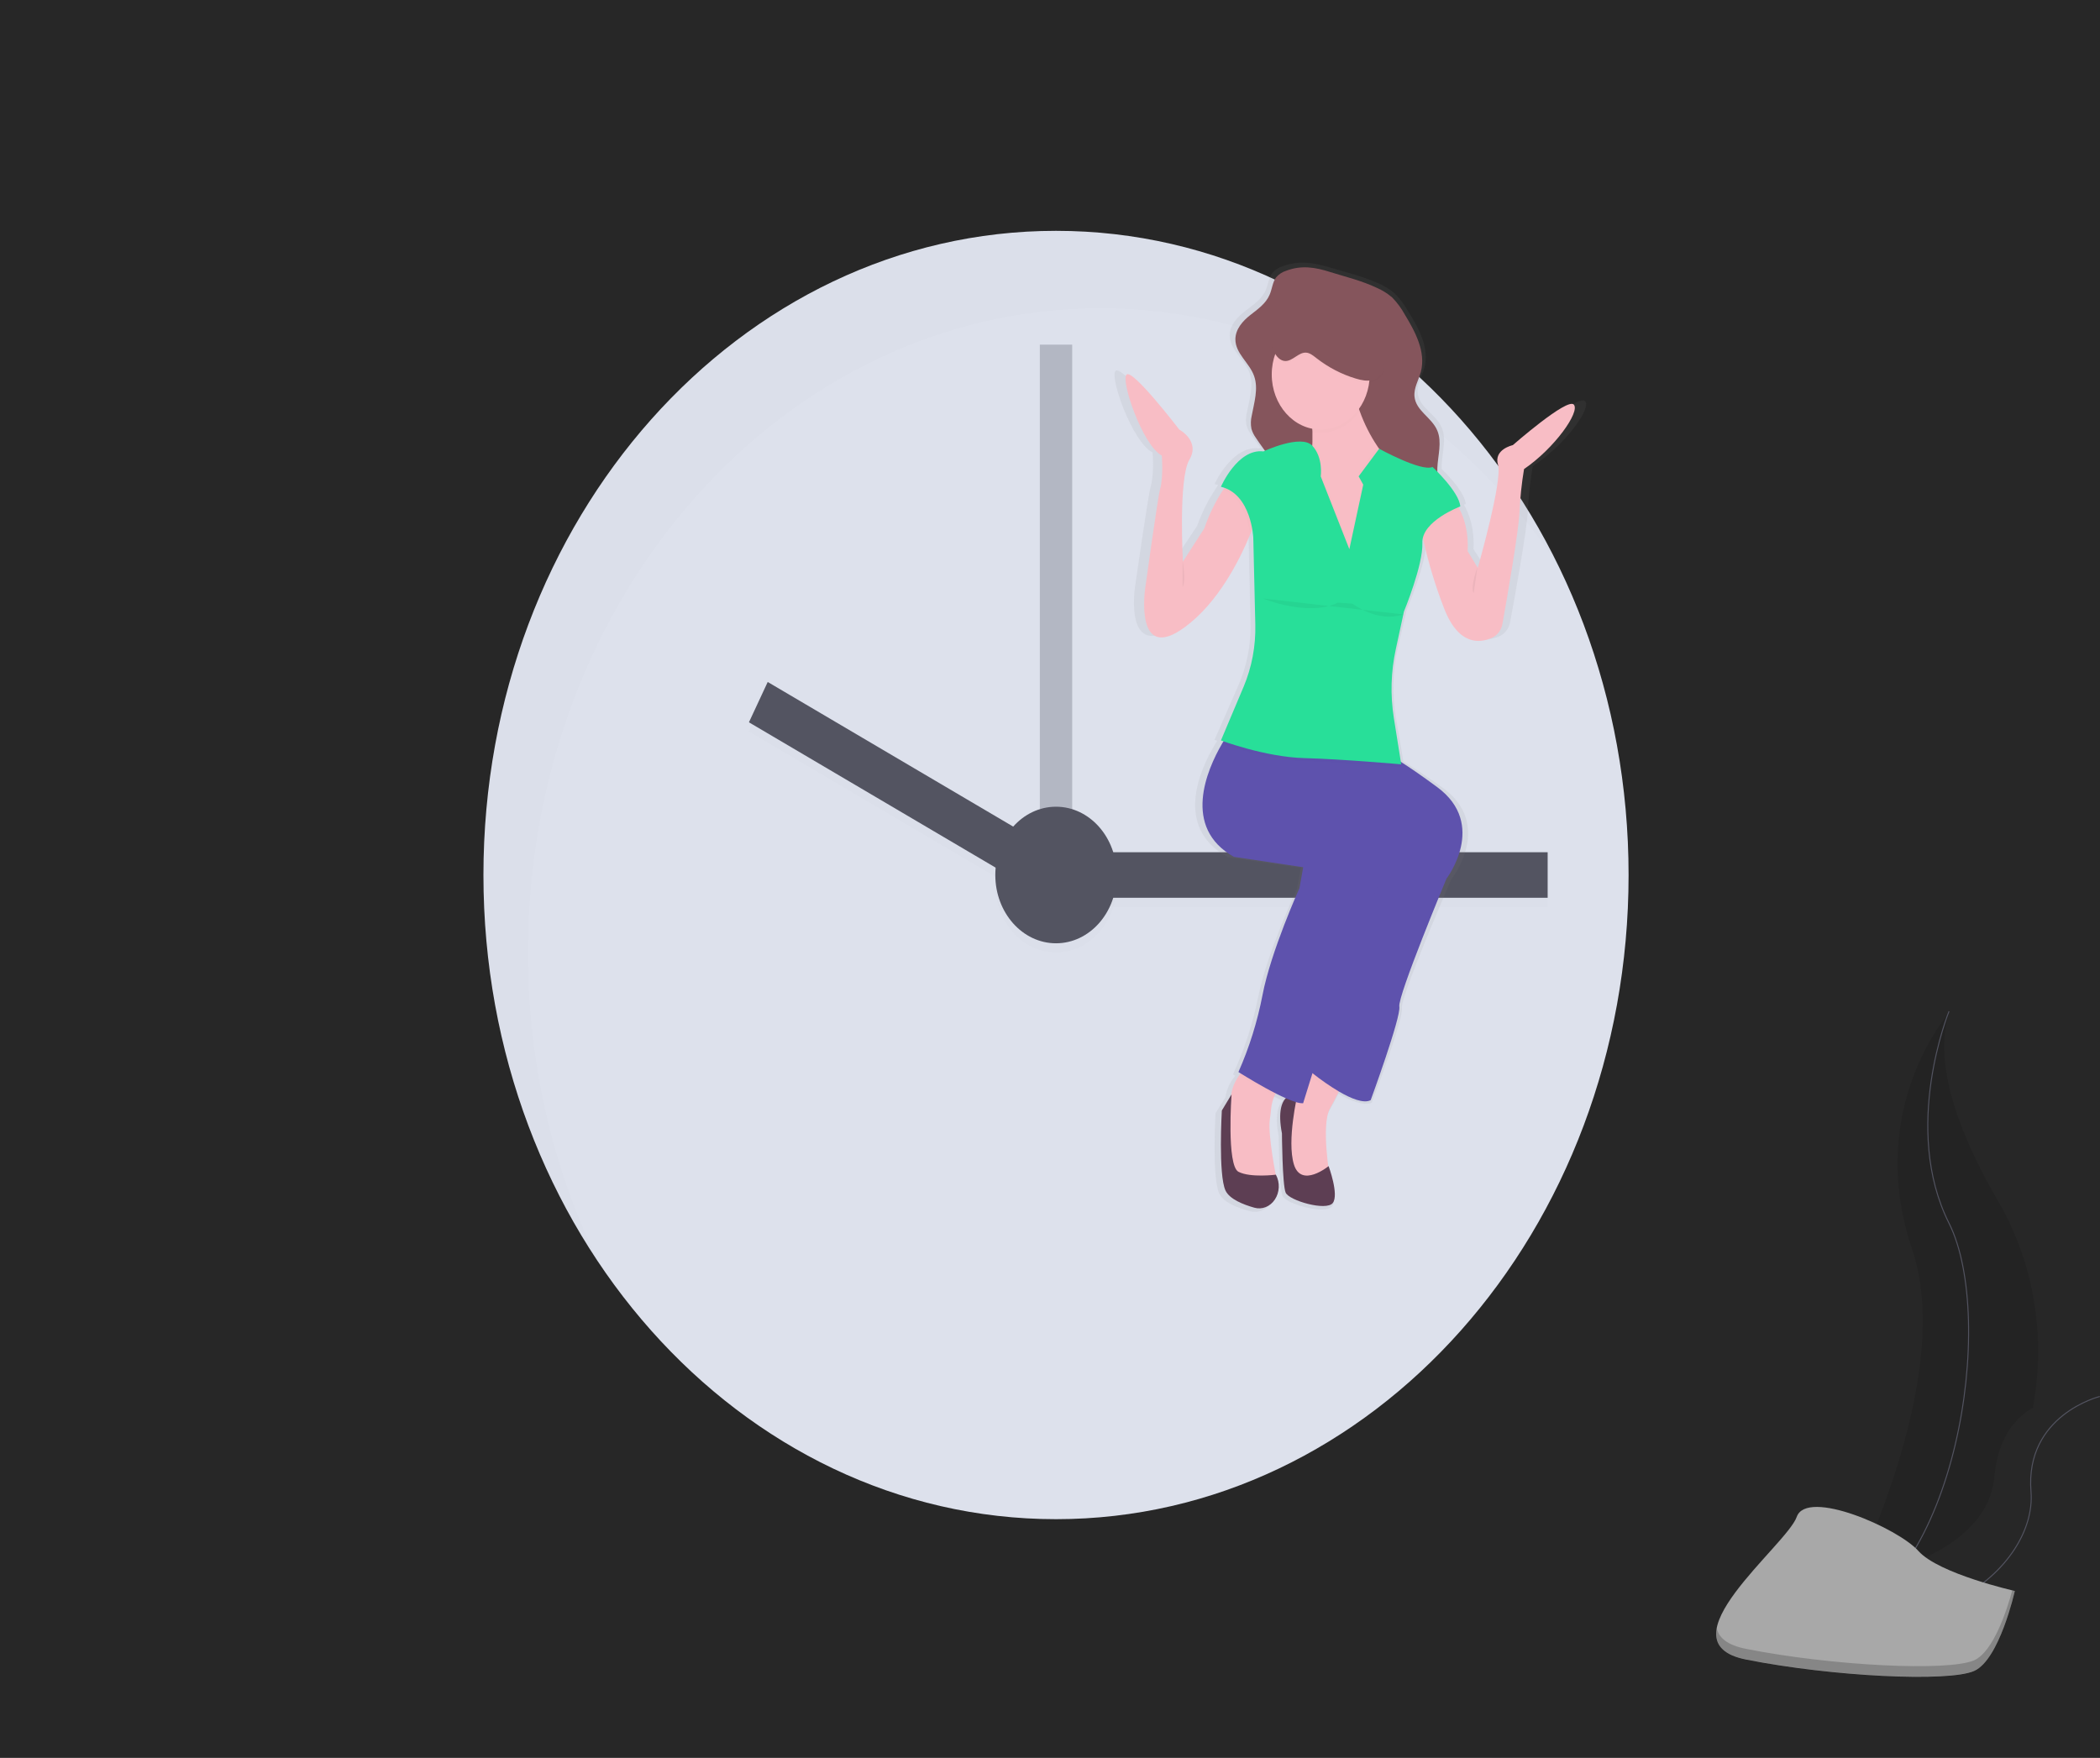 <svg width="2094" height="1753" viewBox="0 0 2094 1753" fill="none" xmlns="http://www.w3.org/2000/svg">
<g clip-path="url(#clip0)">
<path opacity="0.1" d="M210.622 175.528C197.589 181.611 184.213 189.419 177.051 203.107C169.466 217.566 170.374 235.521 171.786 252.249C184.092 397.34 216.513 551.646 160.528 683.071C133.353 746.832 87.9 797.927 51.747 855.831C15.594 913.736 -11.702 986.031 5.083 1054.15C25.581 1137.39 102.083 1183.53 153.649 1247.59C187.401 1289.47 211.066 1340.36 242.558 1384.42C274.051 1428.47 317.204 1467.29 367.479 1469.88C439.785 1473.62 498.614 1403.37 569.507 1387.09C642.136 1370.43 715.269 1412.84 774.158 1463.59C833.048 1514.34 886.611 1575.83 955.225 1607.52C1031 1642.55 1116.42 1637.19 1196.19 1658.23C1268.82 1677.41 1335.68 1718.2 1407.78 1739.95C1479.89 1761.69 1564.4 1760.38 1620.26 1704.83C1693.07 1632.2 1687.34 1502.81 1733.84 1406.73C1777.04 1317.46 1861.59 1264.16 1918.5 1185.24C2020.91 1043.19 2017.56 826.073 1930.61 671.586C1843.65 517.098 1686.15 423.557 1525.1 399.201C1452.47 388.237 1377.68 389.736 1307.86 364.79C1120.96 298.055 1009.74 58.947 818.926 9.191C697.636 -22.382 579.675 32.299 476.361 99.6C386.685 158.027 303.949 131.969 210.622 175.528Z" fill="#272727"/>
<path d="M392.759 644.258C392.759 644.258 323.903 717.371 250.003 719.55C218.971 720.245 188.976 732.248 164.524 753.757C152.965 764.037 142.268 775.487 132.567 787.964" stroke="#535461" stroke-width="2" stroke-miterlimit="10"/>
<path d="M85.964 789.757C95.89 784.082 133.778 787.85 133.778 787.85C133.778 787.85 114.128 824.509 104.202 830.183C101.824 831.769 99.183 832.788 96.441 833.177C93.7 833.567 90.916 833.319 88.263 832.448C85.61 831.577 83.145 830.102 81.019 828.115C78.894 826.128 77.154 823.67 75.908 820.895C74.661 818.12 73.935 815.086 73.774 811.983C73.612 808.879 74.02 805.77 74.97 802.851C75.921 799.931 77.394 797.263 79.299 795.01C81.204 792.758 83.5 790.97 86.045 789.757H85.964Z" fill="#272727"/>
<path d="M125.849 724.952C136.925 726.269 166.904 752.599 166.904 752.599C166.904 752.599 132.607 771.348 121.633 770.054C116.498 769.181 111.86 766.115 108.684 761.492C105.508 756.869 104.039 751.047 104.583 745.236C105.126 739.425 107.64 734.074 111.601 730.296C115.562 726.518 120.665 724.604 125.849 724.952V724.952Z" fill="#272727"/>
<path d="M220.427 672.722C229.385 680.145 243.467 719.913 243.467 719.913C243.467 719.913 205.518 716.667 196.561 709.267C192.524 705.597 189.899 700.317 189.232 694.526C188.566 688.734 189.909 682.877 192.982 678.17C196.055 673.464 200.623 670.272 205.734 669.258C210.846 668.243 216.108 669.484 220.427 672.722V672.722Z" fill="#272727"/>
<path d="M299.895 651.363C309.841 656.969 329.693 693.492 329.693 693.492C329.693 693.492 291.805 697.509 281.859 691.903C279.35 690.67 277.089 688.875 275.216 686.628C273.343 684.38 271.896 681.727 270.964 678.831C270.031 675.934 269.633 672.854 269.792 669.778C269.952 666.702 270.666 663.695 271.892 660.94C273.117 658.185 274.829 655.74 276.922 653.753C279.014 651.766 281.445 650.279 284.065 649.383C286.685 648.487 289.439 648.201 292.161 648.541C294.882 648.881 297.514 649.841 299.895 651.363V651.363Z" fill="#272727"/>
<path d="M187.987 793.933C191.295 781.971 181.612 740.569 181.612 740.569C181.612 740.569 152.802 768.534 149.494 780.496C148.561 783.383 148.159 786.453 148.313 789.52C148.466 792.587 149.171 795.587 150.384 798.339C151.598 801.09 153.296 803.536 155.374 805.528C157.453 807.52 159.869 809.016 162.477 809.926C165.085 810.836 167.829 811.142 170.545 810.824C173.26 810.506 175.89 809.571 178.275 808.075C180.66 806.58 182.751 804.556 184.42 802.125C186.089 799.694 187.303 796.907 187.987 793.933V793.933Z" fill="#272727"/>
<path d="M280.649 767.535C280.649 755.005 260.373 718.778 260.373 718.778C260.373 718.778 240.32 755.096 240.34 767.671C240.356 773.691 242.497 779.457 246.292 783.701C250.086 787.946 255.224 790.32 260.575 790.302C265.925 790.284 271.051 787.875 274.823 783.605C278.595 779.336 280.705 773.555 280.689 767.535H280.649Z" fill="#272727"/>
<path d="M367.581 728.13C369.437 715.782 354.911 676.218 354.911 676.218C354.911 676.218 329.673 708.268 327.837 720.617C327.217 726.41 328.604 732.249 331.709 736.922C334.814 741.595 339.4 744.744 344.514 745.713C349.628 746.683 354.878 745.4 359.173 742.13C363.468 738.86 366.479 733.854 367.581 728.153V728.13Z" fill="#272727"/>
<path d="M482.233 450.638C482.233 450.638 399.295 399.384 374.642 320.869C364.513 287.853 345.137 259.426 319.424 239.857C307.154 230.671 294.161 222.769 280.608 216.251" stroke="#535461" stroke-width="2" stroke-miterlimit="10"/>
<path d="M264.872 166.881C272.72 175.756 281.173 217.499 281.173 217.499C281.173 217.499 244.133 207.739 236.285 198.841C232.819 194.511 230.966 188.847 231.11 183.022C231.254 177.197 233.383 171.657 237.057 167.55C240.73 163.443 245.667 161.083 250.845 160.958C256.023 160.834 261.045 162.954 264.872 166.881V166.881Z" fill="#272727"/>
<path d="M331.953 189.648C334.252 201.905 321.199 242.105 321.199 242.105C321.199 242.105 294.831 211.257 292.531 198.977C291.849 196.007 291.708 192.913 292.118 189.88C292.528 186.847 293.48 183.94 294.917 181.332C296.354 178.725 298.245 176.473 300.477 174.711C302.709 172.95 305.235 171.715 307.903 171.083C310.571 170.45 313.325 170.433 315.999 171.031C318.673 171.629 321.212 172.831 323.461 174.564C325.711 176.297 327.625 178.526 329.088 181.114C330.551 183.703 331.532 186.598 331.973 189.625L331.953 189.648Z" fill="#272727"/>
<path d="M405.186 274.972C401.676 286.844 372.362 314.15 372.362 314.15C372.362 314.15 363.445 272.544 366.955 260.649C368.644 254.93 372.282 250.2 377.07 247.499C381.858 244.798 387.403 244.348 392.486 246.247C397.569 248.146 401.774 252.24 404.174 257.627C406.575 263.014 406.975 269.253 405.287 274.972H405.186Z" fill="#272727"/>
<path d="M447.714 353.396C446.04 365.767 421.245 398.249 421.245 398.249C421.245 398.249 406.195 358.935 407.869 346.564C408.148 343.507 408.976 340.545 410.303 337.859C411.63 335.172 413.427 332.817 415.587 330.935C417.747 329.053 420.224 327.685 422.868 326.912C425.512 326.14 428.268 325.98 430.968 326.441C433.669 326.903 436.258 327.977 438.579 329.597C440.9 331.218 442.904 333.353 444.47 335.871C446.035 338.389 447.13 341.239 447.688 344.248C448.246 347.256 448.255 350.361 447.714 353.374V353.396Z" fill="#272727"/>
<path d="M292.693 277.401C303.829 277.265 335.866 254.158 335.866 254.158C335.866 254.158 303.365 231.913 292.229 232.049C286.878 232.118 281.771 234.576 278.031 238.882C274.291 243.188 272.225 248.989 272.286 255.009C272.348 261.029 274.532 266.775 278.359 270.983C282.186 275.191 287.342 277.516 292.693 277.447V277.401Z" fill="#272727"/>
<path d="M343.452 368.514C354.024 364.632 378.455 331.81 378.455 331.81C378.455 331.81 341.515 321.527 330.944 325.409C328.335 326.247 325.903 327.668 323.794 329.587C321.684 331.506 319.941 333.885 318.667 336.58C317.394 339.275 316.616 342.231 316.381 345.272C316.147 348.313 316.459 351.376 317.301 354.278C318.143 357.179 319.496 359.86 321.279 362.16C323.063 364.46 325.241 366.332 327.682 367.663C330.123 368.994 332.778 369.757 335.488 369.907C338.198 370.058 340.906 369.591 343.452 368.537V368.514Z" fill="#272727"/>
<path d="M403.572 449.457C414.588 447.642 443.599 419.949 443.599 419.949C443.599 419.949 408.737 402.789 397.742 404.605C395.034 404.919 392.41 405.846 390.029 407.331C387.648 408.816 385.559 410.828 383.888 413.245C382.216 415.662 380.996 418.435 380.302 421.397C379.608 424.359 379.454 427.448 379.849 430.478C380.244 433.509 381.18 436.418 382.601 439.03C384.022 441.643 385.898 443.905 388.116 445.681C390.335 447.456 392.849 448.708 395.509 449.361C398.169 450.014 400.918 450.054 403.592 449.48L403.572 449.457Z" fill="#272727"/>
<path d="M1052.99 1694.26C1456.34 1694.26 1783.31 1326.37 1783.31 872.562C1783.31 418.753 1456.34 50.868 1052.99 50.868C649.647 50.868 322.672 418.753 322.672 872.562C322.672 1326.37 649.647 1694.26 1052.99 1694.26Z" fill="url(#paint0_linear)"/>
<path d="M1398.1 3248.19C2554.65 3248.19 3492.22 2370.65 3492.22 1288.15C3492.22 205.655 2554.65 -671.882 1398.1 -671.882C241.547 -671.882 -696.023 205.655 -696.023 1288.15C-696.023 2370.65 241.547 3248.19 1398.1 3248.19Z" fill="#272727"/>
<path d="M1052.99 1514.94C1368.31 1514.94 1623.93 1227.34 1623.93 872.562C1623.93 517.788 1368.31 230.188 1052.99 230.188C737.67 230.188 482.051 517.788 482.051 872.562C482.051 1227.34 737.67 1514.94 1052.99 1514.94Z" fill="#DDE1EC"/>
<path opacity="0.3" d="M1069.13 343.682H1036.85V911.15H1069.13V343.682Z" fill="#535461"/>
<g opacity="0.1">
<path opacity="0.1" d="M1543.23 858.943H1087.29V904.34H1543.23V858.943Z" fill="black"/>
<path opacity="0.1" d="M765.386 689.097L746.668 729.314L1033.55 898.346L1052.27 858.129L765.386 689.097Z" fill="black"/>
<path opacity="0.1" d="M1052.99 949.738C1086.42 949.738 1113.52 919.25 1113.52 881.641C1113.52 844.033 1086.42 813.545 1052.99 813.545C1019.57 813.545 992.468 844.033 992.468 881.641C992.468 919.25 1019.57 949.738 1052.99 949.738Z" fill="black"/>
</g>
<path d="M1543.23 849.863H1087.29V895.26H1543.23V849.863Z" fill="#535461"/>
<path d="M1052.4 849.102L765.519 680.07L746.8 720.287L1033.69 889.319L1052.4 849.102Z" fill="#535461"/>
<path d="M1052.99 940.658C1086.42 940.658 1113.52 910.17 1113.52 872.562C1113.52 834.953 1086.42 804.466 1052.99 804.466C1019.57 804.466 992.468 834.953 992.468 872.562C992.468 910.17 1019.57 940.658 1052.99 940.658Z" fill="#535461"/>
<g opacity="0.1">
<path opacity="0.1" d="M526.395 949.738C526.395 594.956 782.007 307.364 1097.34 307.364C1185.84 307.275 1273.15 330.375 1352.34 374.832C1431.54 419.289 1500.44 483.882 1553.6 563.496C1456.44 364.837 1268.82 230.188 1052.95 230.188C737.623 230.188 482.011 517.781 482.011 872.562C481.826 1011.94 522.113 1147.56 596.744 1258.8C550.461 1164.12 526.259 1057.79 526.395 949.738V949.738Z" fill="black"/>
</g>
<path d="M1580.52 400.02C1573.74 392.688 1516.68 440.877 1516.68 440.877C1516.68 440.877 1496.37 445.054 1501.21 460.739C1506.05 476.424 1479.93 564.268 1479.93 564.268L1469.29 547.539C1470.32 527.904 1465.52 513.99 1460.84 505.319C1460.46 504.615 1460.07 503.934 1459.69 503.299L1461.55 502.572C1460.84 491.859 1445.61 475.538 1437.52 467.548C1437.52 466.391 1437.52 465.279 1437.52 464.098C1438.02 451.296 1442.58 437.79 1437.52 426.191C1431.79 412.958 1415.02 406.307 1413.61 391.78C1412.77 383.109 1417.97 375.278 1420.27 366.925C1425.76 346.95 1414.36 326.567 1403.46 309.361C1399.77 302.91 1395.28 297.086 1390.13 292.065C1385.22 288.025 1379.83 284.785 1374.11 282.44C1358.15 275.177 1341.83 271.522 1325.37 266.551C1309.57 261.83 1295.01 259.583 1278.97 265.507C1275.16 266.662 1271.69 268.906 1268.88 272.022C1265.07 276.834 1264.56 283.689 1262.06 289.431C1258.03 298.67 1249.33 304.186 1241.64 310.11C1233.96 316.034 1226.25 324.161 1226.21 334.375C1226.21 348.879 1240.94 358.004 1245.86 371.51C1250.46 384.085 1245.86 398.09 1243.3 411.346C1242.23 415.631 1242.12 420.148 1243 424.489C1244.01 427.724 1245.54 430.724 1247.52 433.341C1250.56 437.881 1253.83 442.103 1257.08 446.416L1255.58 447.074C1228.51 443.942 1211.1 482.62 1211.1 482.62C1212.35 482.915 1213.54 483.256 1214.71 483.642L1213.56 485.322C1205.38 497.276 1198.69 510.435 1193.69 524.431L1171.5 557.889C1171.5 557.889 1166.66 474.222 1178.28 455.405C1189.9 436.587 1167.64 425.079 1167.64 425.079C1167.64 425.079 1119.22 364.428 1112.51 369.649C1105.79 374.869 1128.95 440.764 1149.26 451.228C1149.26 451.228 1151.28 472.134 1147.25 485.73C1144.81 494.333 1131.77 585.082 1131.77 585.082C1131.77 585.082 1120.17 661.418 1173.37 623.67C1207.93 599.201 1230.27 557.072 1241.64 530.605C1242.44 528.744 1243.18 526.966 1243.88 525.271C1244.41 528.078 1244.77 530.922 1244.95 533.783L1246.97 621.241C1247.48 642.874 1243.28 664.319 1234.74 683.708L1211.04 737.799L1213.68 738.707L1212.09 741.295C1196.47 767.149 1169.92 825.28 1224.58 854.902L1297.21 865.366L1293.33 886.272C1293.33 886.272 1263.35 950.055 1254.64 993.977C1249.22 1020.87 1240.77 1046.88 1229.48 1071.36L1231.72 1072.7C1231.25 1073.29 1230.77 1073.9 1230.31 1074.54C1225.9 1080.11 1222.99 1086.97 1221.91 1094.33L1212.07 1110.04C1212.07 1110.04 1208.19 1174.86 1215.94 1190.57C1220.18 1199.15 1234.24 1204.6 1246.2 1207.78C1263.96 1212.52 1278.28 1191.89 1268.86 1174.89L1268.74 1174.66H1268.56C1266.54 1164.1 1260.37 1131.35 1262.38 1118.91C1262.95 1115.37 1263.47 1111.85 1263.74 1108.27C1264.22 1103.55 1265.49 1098.99 1267.49 1094.8C1267.81 1094.1 1268.15 1093.42 1268.5 1092.74L1269.55 1093.24C1272.79 1094.8 1276 1096.28 1279.05 1097.57C1274.33 1102.41 1270.98 1112.42 1275.01 1133.01C1275.01 1133.01 1275.4 1184.51 1278.89 1192.61C1282.38 1200.72 1321.43 1211.43 1328.21 1203.08C1334.99 1194.72 1323.86 1165.94 1323.86 1165.94L1323.51 1166.22C1321.27 1149.53 1318.51 1119.66 1325.31 1107.9C1328.05 1103.16 1330.72 1098.26 1333.1 1093.67L1334.57 1090.83C1347.2 1097.91 1360.55 1103.25 1367.86 1099.55C1367.86 1099.55 1399.77 1015.88 1397.84 1005.44C1395.9 994.999 1447.16 876.806 1447.16 876.806C1447.16 876.806 1490.68 822.329 1437.5 784.786C1420.61 772.824 1408.31 764.788 1399.37 759.363L1391.88 715.328C1388.04 692.242 1388.72 668.488 1393.9 645.733L1401.97 611.095L1402.64 608.144C1402.64 608.144 1422.95 561.09 1421.98 539.117C1421.91 537.411 1422.08 535.701 1422.49 534.056C1422.71 535.1 1422.95 536.189 1423.22 537.324C1428.55 560.161 1435.58 582.454 1444.24 603.968C1459.67 643.146 1482.57 640.036 1495.12 634.475C1497.8 633.305 1500.19 631.402 1502.06 628.938C1503.93 626.473 1505.22 623.524 1505.83 620.356C1510.35 595.978 1522.76 527.677 1523.54 508.815C1524.25 494.065 1525.86 479.389 1528.39 464.893C1560.22 443.942 1587.3 407.351 1580.52 400.02Z" fill="url(#paint1_linear)"/>
<path d="M1343.69 1070.13C1343.69 1070.13 1339.43 1079.73 1333.6 1091.26C1331.32 1095.8 1328.78 1100.68 1326.18 1105.38C1316.96 1121.98 1326.18 1174.84 1326.18 1174.84L1306 1177.95L1285.83 1166.6L1282.13 1128.24V1100.18L1305.13 1071.24L1315.22 1058.71L1343.69 1070.13Z" fill="#F8BDC5"/>
<g opacity="0.1">
<path opacity="0.1" d="M1343.69 1070.13C1343.69 1070.13 1339.43 1079.73 1333.6 1091.26C1324.69 1085.91 1316.08 1079.95 1307.82 1073.42L1306.04 1072.02L1305.09 1071.24L1315.18 1058.71L1343.69 1070.13Z" fill="black"/>
</g>
<path d="M1442.32 876.239C1442.32 876.239 1393.48 993.387 1395.33 1003.76C1397.19 1014.13 1366.77 1097.07 1366.77 1097.07C1359.83 1100.75 1347.08 1095.46 1335.05 1088.45C1325.99 1083.01 1317.23 1076.95 1308.83 1070.29L1307.05 1068.88L1305.98 1068.02L1386.15 818.153L1315.22 759.613L1309.98 755.277L1278.26 728.947L1375.1 748.649C1375.1 748.649 1378.47 748.173 1396.28 759.386C1404.84 764.766 1416.72 772.824 1433.14 784.945C1483.76 822.33 1442.32 876.239 1442.32 876.239Z" fill="#5E52AD"/>
<g opacity="0.03">
<path opacity="0.03" d="M1442.32 876.239C1442.32 876.239 1393.48 993.387 1395.33 1003.76C1397.19 1014.13 1366.77 1097.07 1366.77 1097.07C1359.83 1100.75 1347.08 1095.46 1335.05 1088.45C1325.99 1083.01 1317.23 1076.95 1308.83 1070.29L1307.05 1068.88L1305.98 1068.02L1386.15 818.153L1315.22 759.613L1309.98 755.277L1278.26 728.947L1375.1 748.649C1375.1 748.649 1378.47 748.173 1396.28 759.386C1404.84 764.766 1416.72 772.824 1433.14 784.945C1483.76 822.33 1442.32 876.239 1442.32 876.239Z" fill="black"/>
</g>
<path d="M1293.94 1090.86C1293.94 1090.86 1269.97 1086.7 1278.28 1130.26C1278.28 1130.26 1278.64 1181.33 1281.97 1189.28C1285.3 1197.22 1322.52 1207.94 1328.96 1199.65C1335.4 1191.37 1324.8 1162.86 1324.8 1162.86C1324.8 1162.86 1297.63 1185.15 1290.24 1161.29C1282.86 1137.43 1293.94 1090.86 1293.94 1090.86Z" fill="#5D3E53"/>
<path d="M1277.33 1082.57C1274.72 1085.37 1272.59 1088.7 1271.06 1092.38C1269.16 1096.54 1267.94 1101.07 1267.49 1105.72C1267.25 1109.26 1266.74 1112.78 1266.22 1116.28C1263.92 1131.06 1272.73 1174.84 1272.73 1174.84L1237.71 1181.06L1224.82 1165.51L1222.05 1131.3C1225.5 1119.58 1227.36 1107.33 1227.58 1094.99C1227.58 1086.07 1231.62 1078.1 1235.65 1072.29C1238.39 1068.41 1241.52 1064.91 1244.99 1061.87C1244.99 1061.87 1284.72 1075.31 1277.33 1082.57Z" fill="#F8BDC5"/>
<g opacity="0.1">
<path opacity="0.1" d="M1277.33 1082.57C1274.72 1085.37 1272.59 1088.7 1271.06 1092.38C1256.71 1085.09 1241.64 1075.9 1236.16 1072.49L1235.73 1072.24C1238.47 1068.37 1241.6 1064.87 1245.07 1061.82C1245.07 1061.82 1284.72 1075.31 1277.33 1082.57Z" fill="black"/>
</g>
<path d="M1390.69 845.142C1390.69 845.142 1367.67 893.876 1352.91 934.302C1343.22 960.86 1323.21 1024.1 1310.54 1064.37L1308.68 1070.31C1303.12 1088.13 1299.4 1100.18 1299.4 1100.18C1296.95 1100.2 1294.51 1099.8 1292.16 1098.98C1289.98 1098.32 1287.54 1097.44 1284.94 1096.35L1282.01 1095.1C1279.11 1093.83 1275.96 1092.35 1272.96 1090.81C1258.31 1083.46 1242.69 1073.88 1237.02 1070.38L1234.89 1069.04C1245.7 1044.67 1253.77 1018.87 1258.91 992.252C1267.21 948.716 1295.77 885.568 1295.77 885.568L1299.46 864.822L1230.35 854.448C1178.28 825.167 1203.58 767.444 1218.44 741.817C1220.98 737.369 1223.72 733.073 1226.65 728.947L1281.95 742.566C1281.95 742.566 1290.67 745.699 1310.04 755.346L1318.93 759.885C1329.79 765.492 1343.14 772.71 1359.28 781.971C1413.71 812.932 1390.69 845.142 1390.69 845.142Z" fill="#5E52AD"/>
<path d="M1272.39 1171.73C1274.36 1175.47 1275.31 1179.78 1275.1 1184.12C1274.9 1188.46 1273.56 1192.64 1271.25 1196.13C1268.95 1199.61 1265.77 1202.25 1262.13 1203.71C1258.49 1205.17 1254.55 1205.38 1250.8 1204.33C1239.49 1201.17 1226.07 1195.77 1222.03 1187.26C1214.67 1171.71 1218.34 1107.43 1218.34 1107.43L1228.03 1091.35C1228.03 1091.35 1222.96 1162.38 1234.95 1168.53C1246.93 1174.68 1272.27 1171.41 1272.27 1171.41L1272.39 1171.73Z" fill="#5D3E53"/>
<path d="M1282.2 270.115C1278.51 271.267 1275.17 273.5 1272.51 276.584C1268.88 281.351 1268.48 288.16 1266.02 293.858C1262.18 302.937 1253.91 308.498 1246.57 314.287C1239.22 320.075 1231.9 328.224 1231.86 338.347C1231.86 352.738 1245.98 361.772 1250.58 375.142C1254.96 387.626 1250.58 401.495 1248.14 414.638C1247.12 418.893 1247.03 423.361 1247.86 427.667C1248.82 430.861 1250.28 433.836 1252.18 436.451C1261.07 450.07 1272.13 462.146 1278.08 477.649C1282.6 489.43 1283.85 502.436 1285.04 515.216C1286.75 533.602 1288.47 552.328 1285.36 570.487C1285.06 571.573 1285.06 572.738 1285.36 573.824C1285.89 574.865 1286.73 575.668 1287.72 576.094C1293.59 579.303 1299.98 581.143 1306.5 581.505C1313.02 581.866 1319.54 580.741 1325.66 578.197C1331.78 575.652 1337.38 571.741 1342.13 566.699C1346.87 561.657 1350.66 555.587 1353.27 548.855C1357.31 538.573 1358.86 526.157 1366.85 519.483C1367.78 518.615 1368.9 518.043 1370.1 517.826C1371.98 517.885 1373.81 518.572 1375.34 519.801C1385.71 526.111 1398.28 526.293 1409.84 523.705C1416.82 522.139 1423.96 519.347 1428.58 513.218C1437.68 501.052 1432.62 482.87 1433.22 467.004C1433.71 454.315 1438.04 440.923 1433.22 429.437C1427.78 416.317 1411.78 409.735 1410.45 395.389C1409.64 386.809 1414.6 379.023 1416.8 370.761C1422.03 350.945 1411.17 330.743 1400.8 313.696C1397.31 307.337 1393.04 301.567 1388.11 296.559C1383.46 292.574 1378.32 289.363 1372.86 287.025C1357.67 279.83 1342.17 276.198 1326.46 271.295C1311.41 266.46 1297.55 264.213 1282.2 270.115Z" fill="#85555C"/>
<path d="M1359.36 566.242H1305.9V468.774C1307.49 459.413 1308.42 449.926 1308.68 440.401C1308.68 437.2 1308.68 433.932 1308.68 430.64C1308.18 419.019 1306.04 407.419 1300.43 400.337C1285.69 381.679 1348.35 384.789 1348.35 384.789C1350.27 393.357 1352.77 401.749 1355.81 409.894C1360.35 422.603 1366.39 434.566 1373.77 445.463C1380.26 455.158 1388.57 463.119 1398.12 468.774C1434.92 489.521 1359.36 566.242 1359.36 566.242Z" fill="#F8BDC5"/>
<g opacity="0.1">
<path opacity="0.1" d="M1355.75 409.894C1350.32 417.857 1343.06 423.999 1334.76 427.656C1326.45 431.312 1317.41 432.344 1308.62 430.64C1308.12 419.019 1305.98 407.419 1300.37 400.337C1285.62 381.679 1348.29 384.789 1348.29 384.789C1350.21 393.357 1352.71 401.749 1355.75 409.894V409.894Z" fill="black"/>
</g>
<path d="M1316.96 428.37C1343.93 428.37 1365.8 403.767 1365.8 373.417C1365.8 343.067 1343.93 318.463 1316.96 318.463C1289.98 318.463 1268.11 343.067 1268.11 373.417C1268.11 403.767 1289.98 428.37 1316.96 428.37Z" fill="#F8BDC5"/>
<path d="M1519.69 467.753C1517.29 482.132 1515.76 496.677 1515.09 511.289C1514.34 529.97 1502.52 597.703 1498.2 621.877C1497.66 624.977 1496.44 627.878 1494.66 630.321C1492.88 632.764 1490.59 634.675 1488 635.882C1476.01 641.398 1454.22 644.485 1439.58 605.648C1431.32 584.277 1424.62 562.187 1419.54 539.594C1417.75 532 1416.4 524.281 1415.51 516.487L1447.79 496.784C1450.83 499.983 1453.4 503.697 1455.41 507.793C1459.87 516.396 1464.45 530.197 1463.48 549.65L1473.57 566.243C1473.57 566.243 1498.45 479.147 1493.75 463.599C1489.05 448.05 1508.49 443.896 1508.49 443.896C1508.49 443.896 1562.86 396.229 1569.32 403.47C1575.78 410.711 1550.09 447.006 1519.69 467.753Z" fill="#F8BDC5"/>
<path d="M1255.22 509.223C1252.7 517.333 1249.81 525.289 1246.55 533.057C1235.69 559.319 1214.43 601.153 1181.5 625.35C1130.83 662.667 1141.88 586.989 1141.88 586.989C1141.88 586.989 1154.29 497.011 1156.63 488.499C1160.32 475.016 1158.46 454.292 1158.46 454.292C1139.12 443.919 1117.01 378.615 1123.44 373.417C1129.88 368.219 1175.9 428.37 1175.9 428.37C1175.9 428.37 1197.1 439.72 1185.98 458.446C1174.87 477.173 1179.53 560.046 1179.53 560.046L1200.85 526.928C1205.6 513.109 1211.97 500.07 1219.8 488.159C1223.83 481.962 1226.65 478.217 1226.65 478.217L1255.22 509.223Z" fill="#F8BDC5"/>
<g opacity="0.1">
<path opacity="0.1" d="M1455.43 507.793C1448.66 510.608 1422.41 522.525 1419.5 539.571C1417.71 531.977 1416.36 524.258 1415.47 516.464L1447.75 496.762C1450.81 499.962 1453.4 503.685 1455.43 507.793Z" fill="black"/>
</g>
<g opacity="0.1">
<path opacity="0.1" d="M1255.22 509.223C1252.7 517.333 1249.81 525.289 1246.55 533.057C1245.3 522.797 1240.15 496.557 1219.8 488.091C1223.83 481.894 1226.65 478.149 1226.65 478.149L1255.22 509.223Z" fill="black"/>
</g>
<g opacity="0.1">
<path opacity="0.1" d="M1359.36 566.242H1305.9V468.774C1307.49 459.413 1308.42 449.926 1308.68 440.401C1319.68 452.34 1316.96 470.84 1316.96 470.84L1345.52 543.476L1359.36 479.261L1354.76 470.976L1373.73 445.599C1380.22 455.294 1388.53 463.255 1398.08 468.91C1434.92 489.521 1359.36 566.242 1359.36 566.242Z" fill="black"/>
</g>
<g opacity="0.1">
<path opacity="0.1" d="M1397.13 765.265C1397.13 765.265 1355.25 761.52 1318.91 759.749L1315.26 759.568C1310.1 759.341 1305.17 759.159 1300.35 759.023C1265.09 758.069 1225.2 744.201 1218.42 741.772C1220.97 737.338 1223.71 733.057 1226.65 728.947L1281.95 742.566C1281.95 742.566 1290.67 745.699 1310.04 755.346L1278.26 728.947L1375.1 748.649C1375.1 748.649 1378.47 748.173 1396.28 759.386L1397.13 765.265Z" fill="black"/>
</g>
<path d="M1359.36 483.301L1354.76 475.016L1375.22 447.483C1375.22 447.483 1417.41 470.749 1428.46 465.642C1428.46 465.642 1455.19 490.61 1456.1 505.047C1456.1 505.047 1417.41 519.551 1418.31 541.365C1419.22 563.178 1399.95 609.779 1399.95 609.779L1391.88 647.05C1386.92 669.638 1386.23 693.148 1389.87 716.054L1397.23 762.201C1397.23 762.201 1339.17 757.025 1300.39 755.981C1261.62 754.937 1217.46 738.367 1217.46 738.367L1240.07 684.821C1248.23 665.497 1252.22 644.283 1251.73 622.898L1249.71 536.212C1249.71 536.212 1247.88 492.676 1217.44 485.412C1217.44 485.412 1234.02 447.051 1259.8 450.161C1259.8 450.161 1297.37 432.524 1308.52 444.441C1319.68 456.358 1316.94 475.039 1316.94 475.039L1345.5 547.675L1359.36 483.301Z" fill="#28DF99"/>
<g opacity="0.1">
<path opacity="0.1" d="M1281.71 362.09C1289.12 362.09 1294.93 353.26 1302.33 353.714C1306.16 353.941 1309.45 356.688 1312.62 359.162C1324.59 368.487 1337.91 375.399 1351.98 379.591C1357.45 381.225 1363.24 382.451 1368.72 380.953C1374.21 379.455 1379.36 374.597 1379.98 368.264C1380.13 365.473 1379.81 362.675 1379.01 360.025C1372.8 335.674 1358.75 314.803 1339.59 301.484C1331.93 296.196 1322.56 292.155 1314.07 295.469C1306.4 298.443 1301.46 306.524 1295.91 313.174C1291.73 318.154 1286.98 322.489 1281.79 326.067C1277.76 328.814 1271.7 330.607 1269.38 335.646C1265.01 345.043 1271.89 361.999 1281.71 362.09Z" fill="black"/>
</g>
<path d="M1281.71 360.025C1289.12 360.025 1294.93 351.195 1302.33 351.649C1306.16 351.876 1309.45 354.622 1312.62 357.096C1324.59 366.421 1337.91 373.334 1351.98 377.525C1357.45 379.16 1363.24 380.385 1368.72 378.887C1374.21 377.389 1379.36 372.532 1379.98 366.199C1380.13 363.407 1379.81 360.609 1379.01 357.959C1372.8 333.609 1358.75 312.737 1339.59 299.419C1331.93 294.13 1322.56 290.09 1314.07 293.404C1306.4 296.377 1301.46 304.458 1295.91 311.109C1291.73 316.089 1286.98 320.424 1281.79 324.002C1277.76 326.748 1271.7 328.541 1269.38 333.581C1265.01 343.069 1271.89 359.911 1281.71 360.025Z" fill="#85555C"/>
<path opacity="0.05" d="M1259.38 596.818C1259.38 596.818 1304.53 615.476 1334.02 600.972L1348.77 602.016C1348.77 602.016 1373.28 621.355 1399.21 612.707" fill="black"/>
<path opacity="0.05" d="M1473.17 565.72C1473.17 565.72 1465.8 585.423 1469.48 591.642Z" fill="black"/>
<path opacity="0.05" d="M1179.2 559.501C1179.2 559.501 1182.9 579.203 1179.2 585.423Z" fill="black"/>
<path d="M1943.46 1008.46C1943.46 1008.46 1859.05 1103.43 1906.7 1244.34C1954.35 1385.26 1825.03 1619.6 1825.03 1619.6C1825.03 1619.6 1826.42 1619.37 1829.07 1618.87C2002.43 1584.44 2088.55 1361.38 1992.16 1195.66C1956.23 1134.03 1926.81 1061.76 1943.46 1008.46Z" fill="#272727"/>
<path opacity="0.1" d="M1943.46 1010.05C1943.46 1010.05 1859.05 1105.02 1906.7 1245.93C1954.35 1386.85 1825.03 1621.17 1825.03 1621.17C1825.03 1621.17 1826.42 1620.94 1829.07 1620.44C2002.43 1586.01 2088.55 1362.95 1992.16 1197.22C1956.23 1135.62 1926.81 1063.34 1943.46 1010.05Z" fill="black"/>
<path d="M1943.46 1008.46C1943.46 1008.46 1895.81 1124.86 1943.46 1219.83C1991.11 1314.8 1951.53 1581.31 1825.01 1619.6" stroke="#535461" stroke-miterlimit="10"/>
<path d="M2093.8 1392.57C2093.8 1392.57 1997.48 1375.32 1988.71 1472.42C1979.93 1569.53 1803.45 1582.99 1803.45 1582.99L1806.75 1585.46C1952.41 1693.05 2091.68 1653.99 2070.68 1511.12C2062.93 1458.03 2063.58 1404.69 2093.8 1392.57Z" fill="#272727"/>
<path d="M2093.8 1392.57C2093.8 1392.57 2019.03 1411.02 2025.2 1487.52C2031.38 1564.01 1914.24 1655.69 1803.53 1583.01" stroke="#535461" stroke-miterlimit="10"/>
<path d="M2009.07 1586.53C2009.07 1586.53 1933.21 1569.46 1912.97 1546.69C1892.74 1523.92 1801.71 1484.11 1791.6 1512.64C1781.5 1541.18 1655.06 1637.83 1741.03 1654.9C1826.99 1671.97 1943.32 1677.59 1968.59 1666.25C1993.87 1654.9 2009.07 1586.53 2009.07 1586.53Z" fill="#A8A8A8"/>
<path opacity="0.2" d="M1741.03 1644.25C1827.01 1661.32 1943.32 1666.95 1968.59 1655.6C1987.86 1646.93 2001.24 1605.3 2006.52 1585.91L2009.05 1586.5C2009.05 1586.5 1993.87 1654.78 1968.59 1666.15C1943.32 1677.53 1826.99 1671.85 1741.03 1654.81C1716.21 1649.88 1709.11 1638.3 1711.79 1623.66C1713.89 1633.22 1722.55 1640.57 1741.03 1644.25Z" fill="black"/>
</g>
<defs>
<linearGradient id="paint0_linear" x1="1052.99" y1="1694.26" x2="1052.99" y2="50.868" gradientUnits="userSpaceOnUse">
<stop stop-color="#808080" stop-opacity="0.25"/>
<stop offset="0.54" stop-color="#808080" stop-opacity="0.12"/>
<stop offset="1" stop-color="#808080" stop-opacity="0.1"/>
</linearGradient>
<linearGradient id="paint1_linear" x1="353060" y1="564655" x2="353060" y2="169936" gradientUnits="userSpaceOnUse">
<stop stop-color="#808080" stop-opacity="0.25"/>
<stop offset="0.54" stop-color="#808080" stop-opacity="0.12"/>
<stop offset="1" stop-color="#808080" stop-opacity="0.1"/>
</linearGradient>
<clipPath id="clip0">
<rect width="2094" height="1753" fill="white"/>
</clipPath>
</defs>
</svg>
